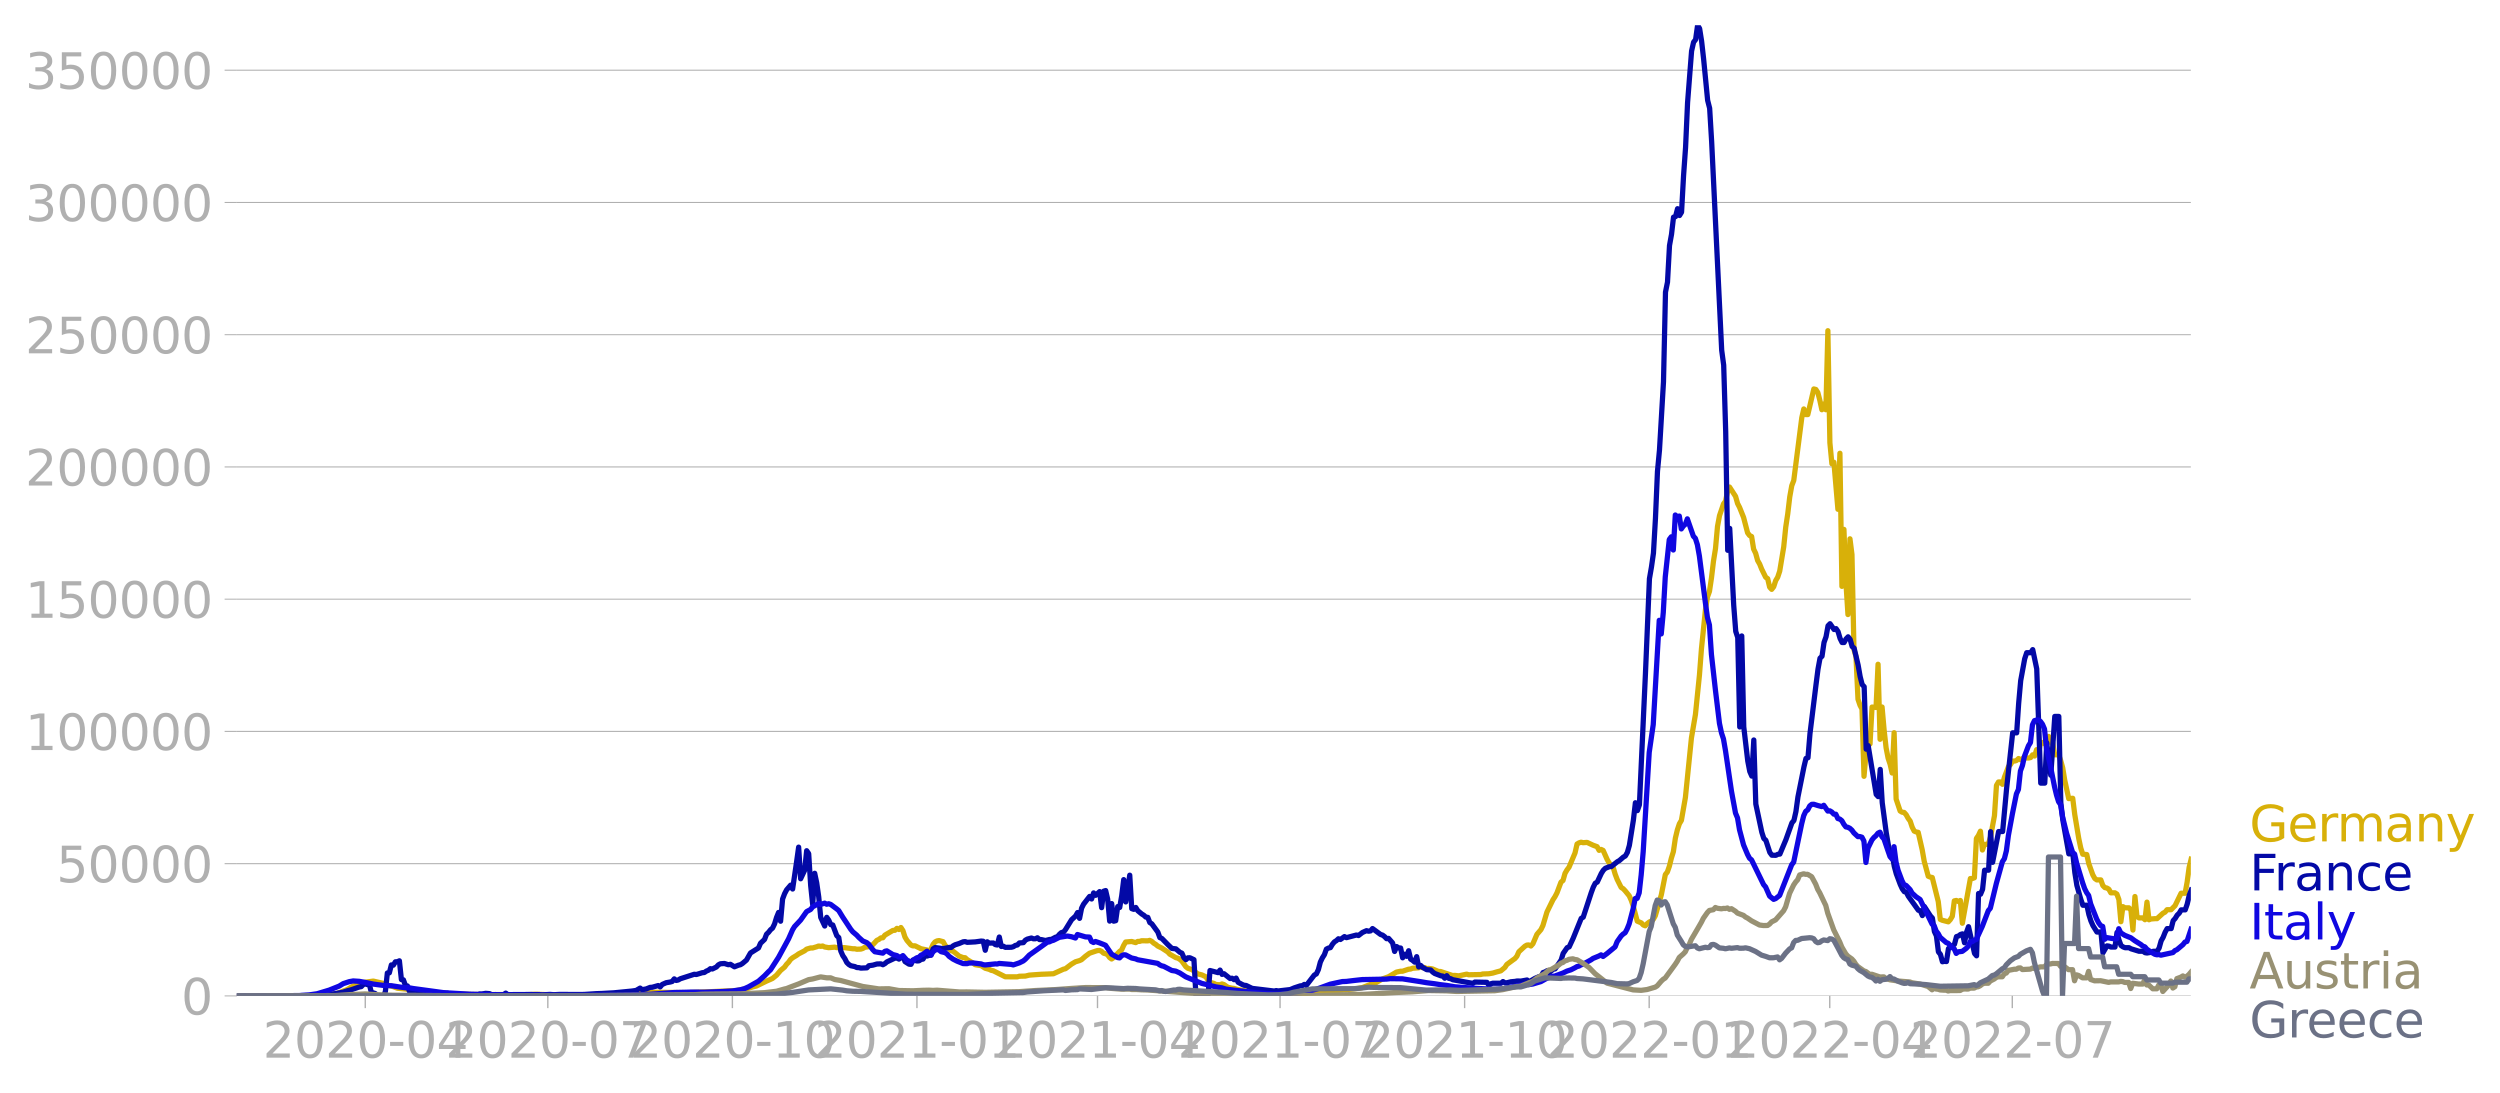 <svg xmlns:xlink="http://www.w3.org/1999/xlink" width="951.91" height="416.199" viewBox="0 0 713.933 312.149" xmlns="http://www.w3.org/2000/svg"><defs><style>*{stroke-linejoin:round;stroke-linecap:butt}</style></defs><g id="figure_1"><path d="M0 312.15h713.933V0H0v312.15z" style="fill:none" id="patch_1"/><g id="axes_1"><path d="M67.645 284.4h558V7.2h-558v277.2z" style="fill:none" id="patch_2"/><g id="matplotlib.axis_1"><g id="xtick_1"><g id="line2d_1"><defs><path id="m27b1bcb6f9" d="M0 0v3.5" style="stroke:#b0b0b0;stroke-width:.4"/></defs><use xlink:href="#m27b1bcb6f9" x="104.31" y="284.4" style="fill:#b0b0b0;stroke:#b0b0b0;stroke-width:.4"/></g><g style="fill:#b0b0b0" transform="matrix(.14 0 0 -.14 75.062 302.038)" id="text_1"><defs><path id="DejaVuSans-32" d="M1228 531h2203V0H469v531q359 372 979 998 621 627 780 809 303 340 423 576 121 236 121 464 0 372-261 606-261 235-680 235-297 0-627-103-329-103-704-313v638q381 153 712 231 332 78 607 78 725 0 1156-363 431-362 431-968 0-288-108-546-107-257-392-607-78-91-497-524-418-433-1181-1211z" transform="scale(.016)"/><path id="DejaVuSans-30" d="M2034 4250q-487 0-733-480-245-479-245-1442 0-959 245-1439 246-480 733-480 491 0 736 480 246 480 246 1439 0 963-246 1442-245 480-736 480zm0 500q785 0 1199-621 414-620 414-1801 0-1178-414-1799Q2819-91 2034-91q-784 0-1198 620-414 621-414 1799 0 1181 414 1801 414 621 1198 621z" transform="scale(.016)"/><path id="DejaVuSans-2d" d="M313 2009h1684v-512H313v512z" transform="scale(.016)"/><path id="DejaVuSans-34" d="M2419 4116 825 1625h1594v2491zm-166 550h794V1625h666v-525h-666V0h-628v1100H313v609l1940 2957z" transform="scale(.016)"/></defs><use xlink:href="#DejaVuSans-32"/><use xlink:href="#DejaVuSans-30" x="63.623"/><use xlink:href="#DejaVuSans-32" x="127.246"/><use xlink:href="#DejaVuSans-30" x="190.869"/><use xlink:href="#DejaVuSans-2d" x="254.492"/><use xlink:href="#DejaVuSans-30" x="290.576"/><use xlink:href="#DejaVuSans-34" x="354.199"/></g></g><g id="xtick_2"><use xlink:href="#m27b1bcb6f9" x="156.444" y="284.4" style="fill:#b0b0b0;stroke:#b0b0b0;stroke-width:.4" id="line2d_2"/><g style="fill:#b0b0b0" transform="matrix(.14 0 0 -.14 127.196 302.038)" id="text_2"><defs><path id="DejaVuSans-37" d="M525 4666h3000v-269L1831 0h-659l1594 4134H525v532z" transform="scale(.016)"/></defs><use xlink:href="#DejaVuSans-32"/><use xlink:href="#DejaVuSans-30" x="63.623"/><use xlink:href="#DejaVuSans-32" x="127.246"/><use xlink:href="#DejaVuSans-30" x="190.869"/><use xlink:href="#DejaVuSans-2d" x="254.492"/><use xlink:href="#DejaVuSans-30" x="290.576"/><use xlink:href="#DejaVuSans-37" x="354.199"/></g></g><g id="xtick_3"><use xlink:href="#m27b1bcb6f9" x="209.15" y="284.4" style="fill:#b0b0b0;stroke:#b0b0b0;stroke-width:.4" id="line2d_3"/><g style="fill:#b0b0b0" transform="matrix(.14 0 0 -.14 179.902 302.038)" id="text_3"><defs><path id="DejaVuSans-31" d="M794 531h1031v3560L703 3866v575l1116 225h631V531h1031V0H794v531z" transform="scale(.016)"/></defs><use xlink:href="#DejaVuSans-32"/><use xlink:href="#DejaVuSans-30" x="63.623"/><use xlink:href="#DejaVuSans-32" x="127.246"/><use xlink:href="#DejaVuSans-30" x="190.869"/><use xlink:href="#DejaVuSans-2d" x="254.492"/><use xlink:href="#DejaVuSans-31" x="290.576"/><use xlink:href="#DejaVuSans-30" x="354.199"/></g></g><g id="xtick_4"><use xlink:href="#m27b1bcb6f9" x="261.856" y="284.4" style="fill:#b0b0b0;stroke:#b0b0b0;stroke-width:.4" id="line2d_4"/><g style="fill:#b0b0b0" transform="matrix(.14 0 0 -.14 232.609 302.038)" id="text_4"><use xlink:href="#DejaVuSans-32"/><use xlink:href="#DejaVuSans-30" x="63.623"/><use xlink:href="#DejaVuSans-32" x="127.246"/><use xlink:href="#DejaVuSans-31" x="190.869"/><use xlink:href="#DejaVuSans-2d" x="254.492"/><use xlink:href="#DejaVuSans-30" x="290.576"/><use xlink:href="#DejaVuSans-31" x="354.199"/></g></g><g id="xtick_5"><use xlink:href="#m27b1bcb6f9" x="313.417" y="284.4" style="fill:#b0b0b0;stroke:#b0b0b0;stroke-width:.4" id="line2d_5"/><g style="fill:#b0b0b0" transform="matrix(.14 0 0 -.14 284.17 302.038)" id="text_5"><use xlink:href="#DejaVuSans-32"/><use xlink:href="#DejaVuSans-30" x="63.623"/><use xlink:href="#DejaVuSans-32" x="127.246"/><use xlink:href="#DejaVuSans-31" x="190.869"/><use xlink:href="#DejaVuSans-2d" x="254.492"/><use xlink:href="#DejaVuSans-30" x="290.576"/><use xlink:href="#DejaVuSans-34" x="354.199"/></g></g><g id="xtick_6"><use xlink:href="#m27b1bcb6f9" x="365.551" y="284.4" style="fill:#b0b0b0;stroke:#b0b0b0;stroke-width:.4" id="line2d_6"/><g style="fill:#b0b0b0" transform="matrix(.14 0 0 -.14 336.303 302.038)" id="text_6"><use xlink:href="#DejaVuSans-32"/><use xlink:href="#DejaVuSans-30" x="63.623"/><use xlink:href="#DejaVuSans-32" x="127.246"/><use xlink:href="#DejaVuSans-31" x="190.869"/><use xlink:href="#DejaVuSans-2d" x="254.492"/><use xlink:href="#DejaVuSans-30" x="290.576"/><use xlink:href="#DejaVuSans-37" x="354.199"/></g></g><g id="xtick_7"><use xlink:href="#m27b1bcb6f9" x="418.257" y="284.4" style="fill:#b0b0b0;stroke:#b0b0b0;stroke-width:.4" id="line2d_7"/><g style="fill:#b0b0b0" transform="matrix(.14 0 0 -.14 389.009 302.038)" id="text_7"><use xlink:href="#DejaVuSans-32"/><use xlink:href="#DejaVuSans-30" x="63.623"/><use xlink:href="#DejaVuSans-32" x="127.246"/><use xlink:href="#DejaVuSans-31" x="190.869"/><use xlink:href="#DejaVuSans-2d" x="254.492"/><use xlink:href="#DejaVuSans-31" x="290.576"/><use xlink:href="#DejaVuSans-30" x="354.199"/></g></g><g id="xtick_8"><use xlink:href="#m27b1bcb6f9" x="470.963" y="284.4" style="fill:#b0b0b0;stroke:#b0b0b0;stroke-width:.4" id="line2d_8"/><g style="fill:#b0b0b0" transform="matrix(.14 0 0 -.14 441.715 302.038)" id="text_8"><use xlink:href="#DejaVuSans-32"/><use xlink:href="#DejaVuSans-30" x="63.623"/><use xlink:href="#DejaVuSans-32" x="127.246"/><use xlink:href="#DejaVuSans-32" x="190.869"/><use xlink:href="#DejaVuSans-2d" x="254.492"/><use xlink:href="#DejaVuSans-30" x="290.576"/><use xlink:href="#DejaVuSans-31" x="354.199"/></g></g><g id="xtick_9"><use xlink:href="#m27b1bcb6f9" x="522.524" y="284.4" style="fill:#b0b0b0;stroke:#b0b0b0;stroke-width:.4" id="line2d_9"/><g style="fill:#b0b0b0" transform="matrix(.14 0 0 -.14 493.276 302.038)" id="text_9"><use xlink:href="#DejaVuSans-32"/><use xlink:href="#DejaVuSans-30" x="63.623"/><use xlink:href="#DejaVuSans-32" x="127.246"/><use xlink:href="#DejaVuSans-32" x="190.869"/><use xlink:href="#DejaVuSans-2d" x="254.492"/><use xlink:href="#DejaVuSans-30" x="290.576"/><use xlink:href="#DejaVuSans-34" x="354.199"/></g></g><g id="xtick_10"><use xlink:href="#m27b1bcb6f9" x="574.657" y="284.4" style="fill:#b0b0b0;stroke:#b0b0b0;stroke-width:.4" id="line2d_10"/><g style="fill:#b0b0b0" transform="matrix(.14 0 0 -.14 545.41 302.038)" id="text_10"><use xlink:href="#DejaVuSans-32"/><use xlink:href="#DejaVuSans-30" x="63.623"/><use xlink:href="#DejaVuSans-32" x="127.246"/><use xlink:href="#DejaVuSans-32" x="190.869"/><use xlink:href="#DejaVuSans-2d" x="254.492"/><use xlink:href="#DejaVuSans-30" x="290.576"/><use xlink:href="#DejaVuSans-37" x="354.199"/></g></g></g><g id="matplotlib.axis_2"><g id="ytick_1"><path d="M67.645 284.4h558" clip-path="url(#p7ed6a0ae21)" style="fill:none;stroke:#b0b0b0;stroke-width:.3;stroke-linecap:square" id="line2d_11"/><g id="line2d_12"><defs><path id="ma8b2fe7a58" d="M0 0h-3.5" style="stroke:#b0b0b0;stroke-width:.3"/></defs><use xlink:href="#ma8b2fe7a58" x="67.645" y="284.4" style="fill:#b0b0b0;stroke:#b0b0b0;stroke-width:.3"/></g><use xlink:href="#DejaVuSans-30" style="fill:#b0b0b0" transform="matrix(.14 0 0 -.14 51.737 289.719)" id="text_11"/></g><g id="ytick_2"><path d="M67.645 246.636h558" clip-path="url(#p7ed6a0ae21)" style="fill:none;stroke:#b0b0b0;stroke-width:.3;stroke-linecap:square" id="line2d_13"/><use xlink:href="#ma8b2fe7a58" x="67.645" y="246.636" style="fill:#b0b0b0;stroke:#b0b0b0;stroke-width:.3" id="line2d_14"/><g style="fill:#b0b0b0" transform="matrix(.14 0 0 -.14 16.108 251.955)" id="text_12"><defs><path id="DejaVuSans-35" d="M691 4666h2478v-532H1269V2991q137 47 274 70 138 23 276 23 781 0 1237-428 457-428 457-1159 0-753-469-1171Q2575-91 1722-91q-294 0-599 50Q819 9 494 109v635q281-153 581-228t634-75q541 0 856 284 316 284 316 772 0 487-316 771-315 285-856 285-253 0-505-56-251-56-513-175v2344z" transform="scale(.016)"/></defs><use xlink:href="#DejaVuSans-35"/><use xlink:href="#DejaVuSans-30" x="63.623"/><use xlink:href="#DejaVuSans-30" x="127.246"/><use xlink:href="#DejaVuSans-30" x="190.869"/><use xlink:href="#DejaVuSans-30" x="254.492"/></g></g><g id="ytick_3"><path d="M67.645 208.872h558" clip-path="url(#p7ed6a0ae21)" style="fill:none;stroke:#b0b0b0;stroke-width:.3;stroke-linecap:square" id="line2d_15"/><use xlink:href="#ma8b2fe7a58" x="67.645" y="208.872" style="fill:#b0b0b0;stroke:#b0b0b0;stroke-width:.3" id="line2d_16"/><g style="fill:#b0b0b0" transform="matrix(.14 0 0 -.14 7.2 214.191)" id="text_13"><use xlink:href="#DejaVuSans-31"/><use xlink:href="#DejaVuSans-30" x="63.623"/><use xlink:href="#DejaVuSans-30" x="127.246"/><use xlink:href="#DejaVuSans-30" x="190.869"/><use xlink:href="#DejaVuSans-30" x="254.492"/><use xlink:href="#DejaVuSans-30" x="318.115"/></g></g><g id="ytick_4"><path d="M67.645 171.108h558" clip-path="url(#p7ed6a0ae21)" style="fill:none;stroke:#b0b0b0;stroke-width:.3;stroke-linecap:square" id="line2d_17"/><use xlink:href="#ma8b2fe7a58" x="67.645" y="171.108" style="fill:#b0b0b0;stroke:#b0b0b0;stroke-width:.3" id="line2d_18"/><g style="fill:#b0b0b0" transform="matrix(.14 0 0 -.14 7.2 176.427)" id="text_14"><use xlink:href="#DejaVuSans-31"/><use xlink:href="#DejaVuSans-35" x="63.623"/><use xlink:href="#DejaVuSans-30" x="127.246"/><use xlink:href="#DejaVuSans-30" x="190.869"/><use xlink:href="#DejaVuSans-30" x="254.492"/><use xlink:href="#DejaVuSans-30" x="318.115"/></g></g><g id="ytick_5"><path d="M67.645 133.344h558" clip-path="url(#p7ed6a0ae21)" style="fill:none;stroke:#b0b0b0;stroke-width:.3;stroke-linecap:square" id="line2d_19"/><use xlink:href="#ma8b2fe7a58" x="67.645" y="133.344" style="fill:#b0b0b0;stroke:#b0b0b0;stroke-width:.3" id="line2d_20"/><g style="fill:#b0b0b0" transform="matrix(.14 0 0 -.14 7.2 138.663)" id="text_15"><use xlink:href="#DejaVuSans-32"/><use xlink:href="#DejaVuSans-30" x="63.623"/><use xlink:href="#DejaVuSans-30" x="127.246"/><use xlink:href="#DejaVuSans-30" x="190.869"/><use xlink:href="#DejaVuSans-30" x="254.492"/><use xlink:href="#DejaVuSans-30" x="318.115"/></g></g><g id="ytick_6"><path d="M67.645 95.58h558" clip-path="url(#p7ed6a0ae21)" style="fill:none;stroke:#b0b0b0;stroke-width:.3;stroke-linecap:square" id="line2d_21"/><use xlink:href="#ma8b2fe7a58" x="67.645" y="95.581" style="fill:#b0b0b0;stroke:#b0b0b0;stroke-width:.3" id="line2d_22"/><g style="fill:#b0b0b0" transform="matrix(.14 0 0 -.14 7.2 100.9)" id="text_16"><use xlink:href="#DejaVuSans-32"/><use xlink:href="#DejaVuSans-35" x="63.623"/><use xlink:href="#DejaVuSans-30" x="127.246"/><use xlink:href="#DejaVuSans-30" x="190.869"/><use xlink:href="#DejaVuSans-30" x="254.492"/><use xlink:href="#DejaVuSans-30" x="318.115"/></g></g><g id="ytick_7"><path d="M67.645 57.817h558" clip-path="url(#p7ed6a0ae21)" style="fill:none;stroke:#b0b0b0;stroke-width:.3;stroke-linecap:square" id="line2d_23"/><use xlink:href="#ma8b2fe7a58" x="67.645" y="57.817" style="fill:#b0b0b0;stroke:#b0b0b0;stroke-width:.3" id="line2d_24"/><g style="fill:#b0b0b0" transform="matrix(.14 0 0 -.14 7.2 63.136)" id="text_17"><defs><path id="DejaVuSans-33" d="M2597 2516q453-97 707-404 255-306 255-756 0-690-475-1069Q2609-91 1734-91q-293 0-604 58T488 141v609q262-153 574-231 313-78 654-78 593 0 904 234t311 681q0 413-289 645-289 233-804 233h-544v519h569q465 0 712 186t247 536q0 359-255 551-254 193-729 193-260 0-557-57-297-56-653-174v562q360 100 674 150t592 50q719 0 1137-327 419-326 419-882 0-388-222-655t-631-370z" transform="scale(.016)"/></defs><use xlink:href="#DejaVuSans-33"/><use xlink:href="#DejaVuSans-30" x="63.623"/><use xlink:href="#DejaVuSans-30" x="127.246"/><use xlink:href="#DejaVuSans-30" x="190.869"/><use xlink:href="#DejaVuSans-30" x="254.492"/><use xlink:href="#DejaVuSans-30" x="318.115"/></g></g><g id="ytick_8"><path d="M67.645 20.053h558" clip-path="url(#p7ed6a0ae21)" style="fill:none;stroke:#b0b0b0;stroke-width:.3;stroke-linecap:square" id="line2d_25"/><use xlink:href="#ma8b2fe7a58" x="67.645" y="20.053" style="fill:#b0b0b0;stroke:#b0b0b0;stroke-width:.3" id="line2d_26"/><g style="fill:#b0b0b0" transform="matrix(.14 0 0 -.14 7.2 25.372)" id="text_18"><use xlink:href="#DejaVuSans-33"/><use xlink:href="#DejaVuSans-35" x="63.623"/><use xlink:href="#DejaVuSans-30" x="127.246"/><use xlink:href="#DejaVuSans-30" x="190.869"/><use xlink:href="#DejaVuSans-30" x="254.492"/><use xlink:href="#DejaVuSans-30" x="318.115"/></g></g></g><path d="m67.645 284.4 23.489-.104 2.291-.169 2.292-.36.573-.082 2.864-1.083 1.146-.722 1.146-.537.573-.387.573-.218 4.01-.564 3.437.786.573.336 1.719.476 1.146.437 4.01.405 1.146.245 6.302.789 1.145.013 6.875.252 1.719.063 15.468.088 2.864-.13 4.01.126 12.604-.02 5.156-.139 10.885-.433 1.72-.1 9.165.102 1.72-.093 2.29-.076 7.448-.332 2.292-.104 3.437-.652 1.146-.362 1.146-.277 1.719-.831 1.145-.563 1.146-.497.573-.265 1.146-.924 1.146-1.345 1.145-.96.573-.796.573-.592.573-.803.573-.468 1.146-.692.573-.426 1.145-.59.573-.304.573-.469 1.146-.335.573.002 1.146-.34.573-.219.573.101.572-.1.573.274 1.146.198 1.719-.146.573.13 2.291.01 2.292.317.573-.005.573.147 1.145-.045.573-.175.573-.341 1.146-.174.573-.383.573-.176 1.146-1.246.572-.262.573-.435.573-.04.573-.747 2.292-1.357.573-.03.573-.55.572.322.573-.568.573.89.573 1.817.573.972 1.146 1.328.573.246.573-.038 1.718.843 1.719.36.573.665.573-.963.573-1.295.573-.715.572-.286.573-.098 1.146.31.573 1.022.573.65.573.33.573.578.573.154 1.145.906.573.486 1.146.42.573.044.573.535 1.719 1.02.572.442 1.72.268 1.145.738 1.146.318.573.278.573.116 3.437 1.729 3.437.012.573-.168 1.719-.046 1.146-.275 1.718-.126 1.719-.12 1.146-.041 2.291-.1 2.865-1.306.573-.132 1.718-1.304 1.146-.68 1.146-.336.573-.256 1.146-.997 1.145-.85 1.72-.59.572-.178.573-.034.573.253.573.537.573.149.573.287.572.796.573.42.573-.386 1.719-1.767.573-.423.573-1.297.573-.973 1.718-.151 1.146.324.573-.344.573-.01.573-.185 1.718.038.573-.147.573.286.573.516.573.347.573.48 1.146.565 1.718 1.125.573.63 1.719.984.573.152.573.338.573.489 1.145 1.612.573.448 1.146.37 1.719 1.247 1.146.28 1.145.543.573.907.573.646 1.146.329.573.309 1.146.09.573-.248.572.18 1.146.793 1.146.245.573.063 1.146.336 3.437.537 1.146.348 1.719.178 9.739.251 6.302-.459 4.01-.312 1.146-.1 1.146-.174 5.728-.612 1.146-.23 2.292-.893 1.146-.256 2.291-1.32 1.146-.417.573-.198 2.291-1.34 1.146-.244h.573l1.719-.57.573-.058.573-.22 1.718-.13.573-.184.573.138.573-.04.573.335.573-.083 1.146.163 1.718.73.573.001 3.438 1.15.572-.048 1.146.13 2.292-.483.573.174 3.437-.065.573-.156 1.719-.06 1.145-.197 1.146-.341 1.146-.296 1.146-.95.573-.87 1.718-1.269.573-.4.573-.668.573-1.29 1.719-1.58.573-.334.573-.036.572.303.573-.638 1.146-2.688 1.146-1.35.573-1.188 1.146-3.833 1.718-3.513.573-.873.573-1.102 1.146-3.057.573-.467.573-2.033.573-.996.572-.759 1.72-4.092.572-2.53.573-.345.573-.18.573.138 1.146-.08 1.718.802 1.146.418.573 1.046.573-.26.573.28 1.145 2.576.573 1.016 1.146 1.222.573 1.974.573 1.504 1.146 2.288.573.356.573.61 1.145 1.407.573 1.267.573 1.677 1.146 4.3 1.146.487.573.606.572.233.573-.627.573-.45.573-.261.573-.497.573-1.023 1.719-5.992 1.145-5.776.573-.727.573-1.633.573-2.321.573-1.843.573-3.872.573-2.388.573-1.721.573-.96 1.145-6.539 1.72-16.993 1.145-6.71 1.146-11.245.573-7.51 1.145-11.188.573-3.618.573-1.61.573-3.848.573-4.801.573-3.559.573-6.332.573-3.091 1.145-3.362.573-.75.573-2.779.573-1.267 1.719 2.666.573 2.028.573 1.118 1.145 2.86 1.146 4.403.573.77.573.28.573 3.594.573 1.179.573 2.082.573 1.004.572 1.432 1.146 2.335.573.41.573 2.442.573.61.573-.74.573-1.766.573-.969.572-1.734 1.146-6.92.573-5.62.573-3.802.573-4.842.573-3.207.573-1.505 2.291-17.913.573-2.498.573 1.599.573.007 1.719-7.314.573.145.572.886.573 2.22.573 2.677.573-1.648.573 1.646.573-22.561.573 31.997.573 5.996.573-.427 1.145 13.428.573-15.994.573 38.004.573-16.264.573 15.212.573 9.106.573-21.627.573 4.504.573 27.12.572 1.985.573 12.203.573 1.693.573 1.112.573 19.201.573-6.466.573-2.261.573-.524.573-10.521 1.145.108.573-12.334.573 21.426.573-9.218.573 6.485.573 5.155.573 2.963.573 1.732.573 2.512.572-11.505.573 18.946 1.146 3.408.573.348.573.074.573.642.573 1.038.573.778.573 1.734.572 1.122.573.252.573.113 1.146 4.992.573 3.263 1.146 4.27.573.251.573.115 1.718 6.877.573 5.077.573.26 1.719.447.573-.628.572-.949.573-4.406.573-.12.573.292.573-.282.573 6.488 2.292-12.76h.572l.573-.216.573-11.231.573-.83.573-1.241.573 5.369.573-1.61.573-.001.573-.169.572-1.862 1.146-6.161.573-8.64.573-.979h.573l.573.663.573-2.075 1.146-3.024.572-.53.573-1.007h.573l.573-.169.573-.557.573.348.573-.295.573-.5.573.297h.572l.573-.122.573-.78.573.336.573-1.807.573.867.573-2.927h.573l.573.377.573-.643.572-1.445.573 1.675.573.203.573 3.349h1.146l.573 1.641.573 2.074.573 3.506 1.145 5.29 1.146-.093.573 4.616 1.146 6.86.573 2.729.573 1.768 1.145.093.573 2.59 1.146 3.204.573 1.043.573.405h1.146l.573 1.614.573.577.572.13.573.336.573 1.032 1.146-.006.573.36.573 1.56.573 6.331.573-4.296.572.33 1.146.006.573.637.573 5.712.573-9.57.573 5.677.573.418h1.146l.572.518.573-5.017.573 5.033.573-.223 1.146-.088h.573l1.718-1.563.573-.297.573-.696h1.146l1.146-1.157 1.719-3.546h1.145l.573-3.134.573-4.218.573-2.361h0" clip-path="url(#p7ed6a0ae21)" style="fill:none;stroke:#d8b009;stroke-width:1.5;stroke-linecap:square" id="line2d_27"/><path d="m67.645 284.4 22.916-.107 2.864-.224 2.292-.309 2.291-.435 1.146-.375 1.146-.299 2.292-.79.573-.107.572-.581.573-.203.573.196.573-.155.573 2.344 1.146.372.573.673h1.718l.573-1.151.573-5.384.573-.052.573-2.259.573.07.573-.949.573-.035.573-.255.572 5.358.573.075.573 1.595.573.152.573 1.541.573-.1.573.23.573.05 1.145-.184.573.351.573-.316.573.247 1.146.125 1.146.554.573-.603 1.718.08 1.719.077.573.39 8.02.19.573-.332.573.017 1.146-.207 1.146.089.573.367 1.145-.109.573.132 1.72-.127.572-.415.573.43 2.864-.017 3.438-.017 2.864.023.573.081 2.292-.135 1.145.088 1.72-.087 2.864.02h1.145l2.865-.005 3.437-.223 1.719-.06 1.719-.098 1.718-.092 5.156-.505 1.146-.172 1.146-.664.573.445 1.146-.204 1.145-.45.573-.029 1.719-.489.573.378.573-.693 1.146-.503 1.145-.192.573-.163.573-.734.573.443.573-.133.573-.339 4.01-1.293.573.073 1.146-.34.573-.18.573-.05.572-.4.573-.24.573-.453.573.085 1.146-.564.573-.612.573-.31 1.146-.081 1.145.358.573-.122 1.146.706 1.146-.449.573-.144.573-.357 1.145-.967 1.146-2.024 2.292-1.445.573-1.333 1.145-1.086.573-1.494.573-.547.573-.729.573-.48.573-1.192.573-1.858.573-1.416.573 2.506.573-6.336.572-1.52.573-1.094 1.146-1.343.573 1.097 1.146-7.838.573-4.116.573 9.028 1.145-2.445.573-5.562.573.821.573 9.136.573 5.393.573-8.904.573 2.726.573 3.972.573 5.902 1.145 2.454.573-2.48.573.815.573 1.27.573.094 1.146 3.059.573.538.572 3.85.573 1.304.573.84.573 1.132.573.56.573.364 1.146.24.573.273.573.024.572.136 1.72-.075.572-.604 1.146-.166 1.146-.328 1.145-.04.573.25.573-.328.573-.488 2.292-1.075.573-.014.572.295 1.146-.832.573 1.547 1.146.738.573.04.573-1.244 1.145.283.573-.04.573-.392.573-.105.573-1.008.573.144.573-.19.573-.055.573-1.803.573-.373 1.145.145 1.146.182 1.719-.365.573.002.573-.46.573-.305 1.145-.365 1.146-.484.573-.054.573.203 2.291-.124 1.72-.236.572.059.573 2.567.573-2.414.573.373 1.146-.036.572.466.573.107.573-2.272.573 2.687.573-.07.573.328 1.719-.029.572-.155.573-.37.573-.122.573-.58 1.146-.091.573-.7.573-.312 1.146-.305.572.225.573-.008.573-.289.573.509.573.014 1.146.262 1.146-.292.572-.033 1.146-.61.573-.17.573-.687.573-.498.573-.1.573-.739 1.718-2.792 1.146-1.057.573-1.007.573 1.654.573-2.9.573-1.142 1.718-2.213.573.724.573-1.73.573.685 1.146-1.06.573 4.582.573-4.695.573-.182.573 2.446.572 6.271.573-5.001.573 5.019.573-.134.573-4.02.573.241.573-3.353.573-4.594.573 6.365 1.145-7.634.573 9.551.573.199.573-.534.573.926 1.146.945.573.348.573.526.572.081.573 1.484.573.365 1.719 2.359.573 1.573.573.237 1.718 1.76 1.146 1.085 1.146.136 1.146.981.573.243.573 1.306.572.55.573-.53.573-.005 1.146.54.573 10.342h3.437l.573-7.246 2.292.602.573-.723.573 1.22.572-.176 1.72 1.368.572-.087.573.413.573-.455.573 1.196 1.146.621.572.238.573.052 1.719.832 6.302.762.573-.128.573.103 3.437-.397 1.146-.484 1.718-.571.573-.05.573-.364.573.284 2.292-2.967.573-.315.573-1.215.572-2.171.573-1.192.573-.914.573-1.59.573-.292.573-.132.573-.961.573-.686.573-.359.573-.529.572.203 1.146-.825.573.305 2.865-.755.572.148 1.146-.879 1.146-.511.573.154.573-.087.573-.667 2.291 1.685.573.185.573.428.573.592.573-.085 1.146 1.298.573 2.426.572-1.394.573.396.573.025.573 2.793.573-1.017.573.597.573-1.594.573 2.406.573.347.573.5.572-1.565.573 2.934.573-.428.573.562 1.146.65 1.146.088.573.598.572.403 1.72.655.572.084.573.613.573-.728.573.764.573.116.573.281 5.728 1.038.573-.376 3.438.08.573.876.573-.48.572-.15 2.292.016.573-.483.573.364.573-.029 1.146-.28 1.145-.101.573-.108 1.146.016 1.719-.311.573.503 1.718-.983 1.146-.483.573-.038.573-1.129.573-.176.573-.35.573.56 1.145-.967.573-.115 1.719-2.534.573-1.876 1.146-1.648.572-.22 1.146-2.47 2.292-5.667.573-.347 2.291-7.001.573-1.551.573-1.14.573-.333 1.146-2.451.573-.911.573-.571 1.145-.448.573-.05 1.719-1.375.573-.322 1.146-.997.573-.327.572-1.022.573-2.006 1.146-7.198.573-4.971.573 2.241.573-1.656 1.146-24.905.572-12.398 1.146-27.253.573-3.316.573-3.993.573-9.945.573-13.39.573-6.08 1.146-19.485.572-25.643.573-2.854.573-10.45.573-3.19.573-4.909.573-.16.573-2.259.573 1.939.573-.941.572-10.407.573-8.058.573-12.832 1.146-14.72.573-2.537.573-.736.573-4.109.573.954.573 3.638.572 5.088 1.146 11.772.573 2.269.573 9.56 2.865 59.522.572 4.273.573 18.994.573 33.88.573-6.25 1.146 21.981.573 7.431.573 1.752.573 25.542.572-25.989.573 25.973 1.146 9.765.573 2.972.573 1.309.573-10.31.573 18.274 1.718 8.082.573 1.77.573.51 1.146 3.485.573.778 1.146.035.573-.294.572-.06 1.72-4.106 1.718-4.809.573-.68.573-2.555.573-4.169 1.718-8.59.573-2.4.573-.206.573-6.884 1.719-13.946.572-4.468.573-3.118.573-.569.573-3.936.573-1.615.573-3.147.573-.587 1.146 1.652.573-.25.572.855.573 1.955.573 1.15.573.005.573-1.043.573-.581.573.71.573 2.049.573.482 1.145 4.864.573 3.258.573 2.267.573.618.573 17.832.573-1.001 2.291 13.933.573.62.573-7.769.573 9.494 1.146 8.58.573 3.354.573 2.399.573.572.572 3.278.573 2.127 1.146 3.066.573 1.243.573.799.573.15.573 1.15 2.864 4.003.573.152.573 1.374.573-2.578 1.719 2.667.573.634.572 3.84.573 1.235.573 4.569.573.713.573 2.107.573-.116.573.057.573-3.703 1.145-.78.573-.447.573-2.19.573-.172.573-.443.573-.167.573 2.536.573-2.987.573-1.594 1.718 7.644.573.668.573-17.797.573.203.573-1.395.573-5.452 1.146-.01.572-11 .573 8.75 1.72-8.79h1.145l1.146-12.433 1.718-15.753h1.146l.573-8.47.573-6.431 1.146-6.244.573-1.74h1.145l.573-.873 1.146 5.496 1.146 32.617h1.146l.573-11.476.572 5.158.573 4.055 1.146-16.772h1.146l.573 24.588.573 4.993 1.718 9.661h1.146l.573 5.38.573 3.615 1.146 4.06.573 1.62h1.145l.573 2.675.573 1.8.573 1.314 1.146 1.853h1.146l.573 5.942 1.145-1.987.573.078.573.268h1.146l.573-4.158.573 2.13.573 1.566.573.4.572.233h1.146l.573.322 2.292.704h1.146l.572.41.573.08 1.146-.193.573-.29h1.146l.573-.927.573-2.052.572-1.02.573-1.448.573-1.035h1.146l.573-2.264.573-.636.573-.937.573-.559.573-.953h1.145l.573-1.658.573-2.522.573-1.468h0" clip-path="url(#p7ed6a0ae21)" style="fill:none;stroke:#0309a6;stroke-width:1.5;stroke-linecap:square" id="line2d_28"/><path d="m67.645 284.4 17.76-.094 2.864-.19 2.292-.329 3.437-1.035 2.865-1.149 1.145-.701 1.72-.566 1.145-.204 1.719.108 2.291.421 1.719.366 1.146.158 1.718.22 2.292.092 1.146.172 1.146.179 1.718.236.573-.076 1.719.296 9.166 1.246 1.146.025 5.729.332 13.75.284 2.29.034 3.438-.035 9.74.058 12.603-.056 9.74-.251 6.874-.51 2.865-.064 2.291-.062 3.438.033 5.156-.183 2.864-.167 2.292-.338 1.146-.309 1.145-.516 2.865-1.618 1.718-1.53 1.146-1.183.573-.537 2.292-3.56 2.864-5.275 1.146-2.595.573-.932 1.719-1.84 1.718-2.422 1.146-.618.573-.74 1.146-.634.573-.335.573.276 1.145-.372.573.313.573-.142.573.194 1.719 1.272.573.478 1.145 1.876 1.146 1.734 1.146 1.742.573.707 1.146.973.573.624 1.145 1.024 1.146.481.573.487 1.146 1.53.573.58 2.291.405.573-.52.573-.133 1.719 1.053 1.146.29.572.394.573.021.573-.392 1.146 1.302 1.146.474.573-.248.573-.587.572-.342.573-.153.573-.573.573-.24 1.146-.893 1.146 1.05.573-.879.573-.472.572-.187.573.122.573.491 1.146.276.573.396.573.656 1.146.804 1.145.582 1.72.69 1.145.02.573-.175 1.146-.025 2.291.276.573.217.573.076 2.864-.299.573.025.573-.16 3.438.277.572.15 1.72-.579 1.145-.561.573-.468 1.146-1.201 3.437-2.443 1.719-1.245.573-.084.572-.287.573-.155 1.72-.861 1.718-.28.573-.083 1.145.197 1.146.365.573-.998 2.292.677 1.145.057.573 1.251.573.29.573-.285 1.146.394 1.146.45.573.24 1.718 2.532 1.719.968.573.097.573-.612.573-.267.573.026 1.718.89 1.146.246.573.25 5.729 1.037.573.433.573.27.573.138 2.291 1.187 1.146.186 1.146.529 1.718 1.103 1.72.719 2.864 1.158 1.718.405 2.292.592 1.719.264 1.145.363 2.292.293 6.302.72 5.156.39 2.864-.023 2.865-.119 4.01-.528 2.865-.882 3.437-1.253 1.719-.379 1.718-.369 1.146-.042 1.719-.21 1.718-.196 1.146-.12 6.875-.134 1.146-.128 3.437.053 2.292.356 2.864.446 1.719.295 2.291.297 1.72.272 1.718.203 2.291.39 2.865.23 3.437.232 5.156.269 2.292-.148 6.302-1.293.573-.03.573.131 1.145-.176 2.292-.684 1.719-.962 1.718-.57.573-.07 2.292-.844 1.146-.555 1.145-.37 1.146-.582.573-.338.573-.143.573-.348.573-.169 2.291-1.265.573-.405 1.719-.711.573-.31.573.463 1.145-.85 2.292-1.897.573-1.466 1.146-1.635.573-.549.573-.378.572-1.091.573-1.418 1.146-4.365.573-2.884.573-.062.573-1.575.573-5.127.573-6.656 1.718-28.328 1.146-7.93 1.719-29.783.573 3.88.573-6.073.572-10.197 1.146-10.687.573-.768.573 3.76.573-9.988.573.496.573-.196.573 3.67.572-.82.573-.514.573-1.542 1.719 4.947.573.617.573 1.818.573 3.24 1.718 13.377.573 4.141.573 2.162.573 8.413 1.146 10.218 1.146 9.46.573 2.716.572 1.73.573 3.33 1.719 11.636 1.146 6.212.573 1.383.573 3.389 1.145 4.31 1.146 2.732.573 1.094.573.463 3.437 7.06.573.669 1.146 2.613 1.146.93.573-.216 1.145-.906 3.438-8.756.573-.76 2.291-10.986.573-2.27.573-1.245.573-.405.573-1.132.573-.454.573-.03 1.145.36 1.146.305.573-.366 1.146 1.644.573-.07.573.346.573.605.573.025.572 1.228.573.164.573.458.573 1.014.573.754.573.118.573.283.573.524.573.788 1.145 1.063.573-.012.573.18.573 1.092.573 6.12.573-4.084 1.146-2.355.573-.701.572-.496.573-.722.573-.287.573 1.296.573.643 1.146 3.384.573 1.646.573.67.572-3.498.573 4.4.573 2.3 1.146 3.05.573 1.119.573.178 1.146 1.205.573.996 1.145 1.056 1.146.77 3.438 7.073.572.405.573 1.531.573.732.573 1.063 1.719 1.486.573.235 1.145 1.225.573.34.573 1.308.573-.452 1.146-.124 1.146-.86.573-.627.573-1.33.572.039.573-.41.573-.22 1.719-3.746 1.719-4.49.572-.673 1.72-7.105 1.718-6.173.573-.876.573-2.254.573-4.38 1.145-6.18 1.146-5.683.573-1.28.573-5.271.573-1.571.573-2.606 1.145-3.013.573-.933.573-5.058.573-1.191.573-.17.573-.026.573.423.573.811.573 1.356.573 5.58 1.145 5.151 1.146 5.758.573 2.397.573 1.847.573.856.573 3.501 1.145 4.652 1.72 5.476.572.496.573 2.54 1.719 5.667.573 1.65.572 1.144.573.814.573 2.376 1.719 4.35.573 1.102.573.777.573.225.573 3.683.572-.492 2.292.378.573-.056.573-2.85.573 1.173 1.145.707 1.146.476.573.223 1.146.846 1.719 1.07.573.48.572.188.573.673 1.146.801 1.146.663.573.14.573-.07.573.183 3.437-.75.573-.565.573-.252 1.718-1.455.573-.724.573-.189 1.146-3.463h0" clip-path="url(#p7ed6a0ae21)" style="fill:none;stroke:#1007e1;stroke-width:1.5;stroke-linecap:square" id="line2d_29"/><path d="m67.645 284.4 28.072-.094 4.583-.287 4.01-.178 2.865.19 4.01.164 20.624.17 38.384-.051 28.072-.26 2.292-.13 4.583-.06 6.302-.049 6.874-.335 3.438-.405 2.291-.65.573-.122 1.146-.454 2.292-.864 2.864-1.222 1.146-.194 1.719-.453.573-.14 1.718.262 1.146.009 1.146.474 1.718.288 6.302 1.704 2.865.433 1.718.26 1.146-.023 1.719-.028 2.864.511 4.01.078 2.865-.134 1.719-.038 1.146.068 1.145-.067 6.302.5 2.292-.004 5.156.109 9.74-.186 4.582-.317 5.73-.27 4.582-.328 2.865-.188 1.146-.064 5.729.025 1.718.213 2.865.225 2.291-.03.573.118 1.719.014 1.146.082 1.718.044 17.187 1.258 2.292.068 16.614.28 8.593-.04 13.177-.243 4.01-.088 9.166-.523 4.584-.187 2.864-.229 1.719-.132 5.156.085 2.864.173 10.885-.204 2.292-.313 4.01-.872 1.146-.13 2.292-.951 1.145-.425 1.146-.918 1.146-.67 1.146-.615 1.146-1.041.572-.087 2.292-1.367.573-.485.573-.194.573-.463.573-.153.572-.287 1.146-.154.573.211.573.061 1.719.998 1.718 1.195 1.72 1.764 3.436 2.72 7.448 1.933 2.292.126 1.718-.237 2.292-.675.573-.367 1.146-1.333.573-.547.572-.362 1.72-2.356 1.145-1.565.573-.868.573-1.08 1.145-1.005.573-.61.573-1.246.573-.896.573-1.37 1.719-2.926 1.146-1.987.572-1.147 1.146-1.632.573-.604 1.146-.216.573-.63.573.229 1.146.148.572-.111.573.019.573-.143.573.384.573-.185 1.146.733.573.533 1.718.641.573.477.573.297 1.146.783 2.292 1.205 1.145.145 1.146-.025.573-.397.573-.616 1.146-.579 1.145-1.3 1.146-1.308.573-1.106 1.146-3.88 1.146-2.372.573-.849.573-.648.572-1.37 1.146-.329.573.155.573-.008 1.146.684 1.146 2.137.572 1.47.573.985 1.146 2.409.573 1.182.573 2.234 1.719 4.786 1.145 2.285.573 1.163.573 1.419 1.146 1.96.573.643 1.146.814.573.63.572.908.573.64 1.72 1.225.572.185 1.146.839.573-.06 2.291.775 1.146-.02.573.474 1.146.351 2.291.346 2.292.185 1.146.098.573.221 2.291.36 2.292.694 1.146.952.572-.429.573.21.573.065.573.195 1.146.072h.573l.573.23.573-.115 1.145-.001 1.719-.018.573-.346.573-.099 1.146.03.573-.274h1.145l.573-.312.573-.07.573-.298.573-.46.573-.247h1.146l.572-.634 1.146-.585.573-.439.573-.195h1.146l.573-.863.573-.2.573-.755 1.718-.333h.573l.573-.34.573-.035.573.468 2.291-.124.573-.3.573.135 1.719-.477h1.146l.573-.608.572-.203.573-.02.573-.144 1.719.01.573.803.573-.17.573.253 1.145.877h1.146l.573 3.171.573-1.69.573.171 1.146.69h1.145l.573-1.847.573 2.3 1.146.39 1.719-.03 2.291.473.573-.13 2.292-.008.573-.142.573.06.572.233h1.146l.573 1.74.573-1.496 1.719.22h1.146l.572-1.275.573 1.535.573.019 1.146 1.079h1.146l.573-1.107.573.02.572 1.846 1.72-1.87.572-1.102.573 1.992.573-.372.573-2.314 1.146-.425.572-.347.573.356.573-.255.573-.496.573-.684h0" clip-path="url(#p7ed6a0ae21)" style="fill:none;stroke:#989173;stroke-width:1.5;stroke-linecap:square" id="line2d_30"/><path d="m67.645 284.4 111.715-.11 10.885-.062 5.729.03 22.342-.166 3.438-.19 4.583-.501 4.583-.702 6.302-.308 3.437.363 1.146.192 1.719.13 2.291.04 13.177.811 17.187.067 6.875-.348 9.166-.204 1.146-.165 4.583-.331 1.146-.059 1.718-.085 2.865-.128.573.18 1.718-.187 1.72-.053.572-.216 3.437.176 4.01-.496 2.292.085 2.865.169 1.146-.097 2.291.058 1.146.123 4.583.269 1.146.28.573-.09.573.207.573.074 2.291-.437.573.026.573-.194.573-.042 1.146.19 2.864.19 9.166.544 3.438.274 8.593.414 3.438-.074 2.291-.262 1.719-.446 5.156-.925 9.166-.073 2.865.005 2.291-.21 1.719-.206 2.292.062 1.718.034 5.156.017 3.438.346 4.01.37 2.291-.038 4.584-.02 2.864.122 10.885-.352 5.156-.66 1.146.037 2.292-.672.572-.27 1.146-.767 2.865-.886 2.291.08 2.292.098.573-.099 1.718-.044 1.72.03.572.123 1.719.106 8.02 1.016 1.719.349 2.864.074.573-.092 1.146-.523 1.146-.373.573-.604.573-1.639.573-2.502 1.718-9.199.573-1.467 1.146-5.978.573-1.571.573.201.573 1.212.573-.827.572-.103.573.915 1.719 5.372.573 1.032.573 2.182 1.146 1.806.572.986.573.448.573.166 2.292-.344.573.627.573.231 1.145-.29.573-.136.573.108.573-.071.573-.768.573-.094.573.222 1.146.785 1.145.11.573.141 1.146-.246.573.107 1.719-.195.573.187 1.145-.026.573-.103 1.146.258 1.719.774 1.718 1.058 1.146.346 1.146.41 1.146-.012 1.146-.228.572.823.573-.416 1.146-1.495 1.146-1.21.573-.3.573-1.514.573-.6.573-.04 1.145-.512 2.292-.228.573.063.573.232.573.797.572.34.573-.104.573-.428.573-.255 1.146.18.573-.526.573.08.573.331 1.145 2.124 1.146 2.203.573.684.573.357.573.186.573 1.24.573.337 1.145.298.573.705.573.486 1.146.65 1.146.95.573.276.573.13.573.415.572.612.573-.49.573.57.573-.445 1.146-.137.573-.25.573-.508.573.62.572.072 1.146.632 1.146.446.573.163.573-.017.573-.236.573.35 2.864.13 1.719.125 4.01.467 8.02-.128 1.72-.335.572.27.573-.268.573-.517 2.292-1.079 1.145-1.002.573-.134.573-.358 1.719-1.434.573-.307.573-.837 1.145-1.145 1.146-.826 1.146-.433.573-.598 1.719-.978 1.145-.437.573 1.01.573 2.792 2.292 8.066.573 1.436h.573l.572-39.666h3.438l.573 39.666.573-14.96h2.864l.573-13.508.573 14.96h2.864l.573 2.388h3.438l.573 2.805h3.437l.573 2.134h3.437l.573.7h3.437l.573.933h3.438l.573.898h3.437l.573-.278h3.437l.573-.925h.573" clip-path="url(#p7ed6a0ae21)" style="fill:none;stroke:#6b7186;stroke-width:1.5;stroke-linecap:square" id="line2d_31"/><g style="fill:#d8b009" transform="matrix(.14 0 0 -.14 642.385 240.28)" id="text_19"><defs><path id="DejaVuSans-47" d="M3809 666v1253H2778v519h1656V434q-365-259-806-392-440-133-940-133-1094 0-1712 639-617 640-617 1780 0 1144 617 1783 618 639 1712 639 456 0 867-113 411-112 758-331v-672q-350 297-744 447t-828 150q-857 0-1287-478-429-478-429-1425 0-944 429-1422 430-478 1287-478 334 0 596 58 263 58 472 180z" transform="scale(.016)"/><path id="DejaVuSans-65" d="M3597 1894v-281H953q38-594 358-905t892-311q331 0 642 81t618 244V178Q3153 47 2828-22t-659-69q-838 0-1327 487-489 488-489 1320 0 859 464 1363 464 505 1252 505 706 0 1117-455 411-454 411-1235zm-575 169q-6 471-264 752-258 282-683 282-481 0-770-272t-333-766l2050 4z" transform="scale(.016)"/><path id="DejaVuSans-72" d="M2631 2963q-97 56-211 82-114 27-251 27-488 0-749-317t-261-911V0H581v3500h578v-544q182 319 472 473 291 155 707 155 59 0 131-8 72-7 159-23l3-590z" transform="scale(.016)"/><path id="DejaVuSans-6d" d="M3328 2828q216 388 516 572t706 184q547 0 844-383 297-382 297-1088V0h-578v2094q0 503-179 746-178 244-543 244-447 0-707-297-259-296-259-809V0h-578v2094q0 506-178 748t-550 242q-441 0-701-298-259-298-259-808V0H581v3500h578v-544q197 322 472 475t653 153q382 0 649-194 267-193 395-562z" transform="scale(.016)"/><path id="DejaVuSans-61" d="M2194 1759q-697 0-966-159t-269-544q0-306 202-486 202-179 548-179 479 0 768 339t289 901v128h-572zm1147 238V0h-575v531q-197-318-491-470T1556-91q-537 0-855 302-317 302-317 808 0 590 395 890 396 300 1180 300h807v57q0 397-261 614t-733 217q-300 0-585-72-284-72-546-216v532q315 122 612 182 297 61 578 61 760 0 1135-394 375-393 375-1193z" transform="scale(.016)"/><path id="DejaVuSans-6e" d="M3513 2113V0h-575v2094q0 497-194 743-194 247-581 247-466 0-735-297-269-296-269-809V0H581v3500h578v-544q207 316 486 472 280 156 646 156 603 0 912-373 310-373 310-1098z" transform="scale(.016)"/><path id="DejaVuSans-79" d="M2059-325q-243-625-475-815-231-191-618-191H506v481h338q237 0 368 113 132 112 291 531l103 262L191 3500h609L1894 763l1094 2737h609L2059-325z" transform="scale(.016)"/></defs><use xlink:href="#DejaVuSans-47"/><use xlink:href="#DejaVuSans-65" x="77.49"/><use xlink:href="#DejaVuSans-72" x="139.014"/><use xlink:href="#DejaVuSans-6d" x="178.377"/><use xlink:href="#DejaVuSans-61" x="275.789"/><use xlink:href="#DejaVuSans-6e" x="337.068"/><use xlink:href="#DejaVuSans-79" x="400.447"/></g><g style="fill:#0309a6" transform="matrix(.14 0 0 -.14 642.385 254.28)" id="text_20"><defs><path id="DejaVuSans-46" d="M628 4666h2681v-532H1259V2759h1850v-531H1259V0H628v4666z" transform="scale(.016)"/><path id="DejaVuSans-63" d="M3122 3366v-538q-244 135-489 202t-495 67q-560 0-870-355-309-354-309-995t309-996q310-354 870-354 250 0 495 67t489 202V134Q2881 22 2623-34q-257-57-548-57-791 0-1257 497-465 497-465 1341 0 856 470 1346 471 491 1290 491 265 0 518-55 253-54 491-163z" transform="scale(.016)"/></defs><use xlink:href="#DejaVuSans-46"/><use xlink:href="#DejaVuSans-72" x="50.27"/><use xlink:href="#DejaVuSans-61" x="91.383"/><use xlink:href="#DejaVuSans-6e" x="152.662"/><use xlink:href="#DejaVuSans-63" x="216.041"/><use xlink:href="#DejaVuSans-65" x="271.021"/></g><g style="fill:#1007e1" transform="matrix(.14 0 0 -.14 642.385 268.28)" id="text_21"><defs><path id="DejaVuSans-49" d="M628 4666h631V0H628v4666z" transform="scale(.016)"/><path id="DejaVuSans-74" d="M1172 4494v-994h1184v-447H1172V1153q0-428 117-550t477-122h590V0h-590q-666 0-919 248-253 249-253 905v1900H172v447h422v994h578z" transform="scale(.016)"/><path id="DejaVuSans-6c" d="M603 4863h575V0H603v4863z" transform="scale(.016)"/></defs><use xlink:href="#DejaVuSans-49"/><use xlink:href="#DejaVuSans-74" x="29.492"/><use xlink:href="#DejaVuSans-61" x="68.701"/><use xlink:href="#DejaVuSans-6c" x="129.98"/><use xlink:href="#DejaVuSans-79" x="157.764"/></g><g style="fill:#989173" transform="matrix(.14 0 0 -.14 642.385 282.28)" id="text_22"><defs><path id="DejaVuSans-41" d="m2188 4044-857-2322h1716l-859 2322zm-357 622h716L4325 0h-656l-425 1197H1141L716 0H50l1781 4666z" transform="scale(.016)"/><path id="DejaVuSans-75" d="M544 1381v2119h575V1403q0-497 193-746 194-248 582-248 465 0 735 297 271 297 271 810v1984h575V0h-575v538q-209-319-486-474-276-155-642-155-603 0-916 375-312 375-312 1097zm1447 2203z" transform="scale(.016)"/><path id="DejaVuSans-73" d="M2834 3397v-544q-243 125-506 187-262 63-544 63-428 0-642-131t-214-394q0-200 153-314t616-217l197-44q612-131 870-370t258-667q0-488-386-773Q2250-91 1575-91q-281 0-586 55T347 128v594q319-166 628-249 309-82 613-82 406 0 624 139 219 139 219 392 0 234-158 359-157 125-692 241l-200 47q-534 112-772 345-237 233-237 639 0 494 350 762 350 269 994 269 318 0 599-47 282-46 519-140z" transform="scale(.016)"/><path id="DejaVuSans-69" d="M603 3500h575V0H603v3500zm0 1363h575v-729H603v729z" transform="scale(.016)"/></defs><use xlink:href="#DejaVuSans-41"/><use xlink:href="#DejaVuSans-75" x="68.408"/><use xlink:href="#DejaVuSans-73" x="131.787"/><use xlink:href="#DejaVuSans-74" x="183.887"/><use xlink:href="#DejaVuSans-72" x="223.096"/><use xlink:href="#DejaVuSans-69" x="264.209"/><use xlink:href="#DejaVuSans-61" x="291.992"/></g><g style="fill:#6b7186" transform="matrix(.14 0 0 -.14 642.385 296.28)" id="text_23"><use xlink:href="#DejaVuSans-47"/><use xlink:href="#DejaVuSans-72" x="77.49"/><use xlink:href="#DejaVuSans-65" x="116.354"/><use xlink:href="#DejaVuSans-65" x="177.877"/><use xlink:href="#DejaVuSans-63" x="239.4"/><use xlink:href="#DejaVuSans-65" x="294.381"/></g></g></g><defs><clipPath id="p7ed6a0ae21"><path d="M67.645 7.2h558v277.2h-558z"/></clipPath></defs></svg>